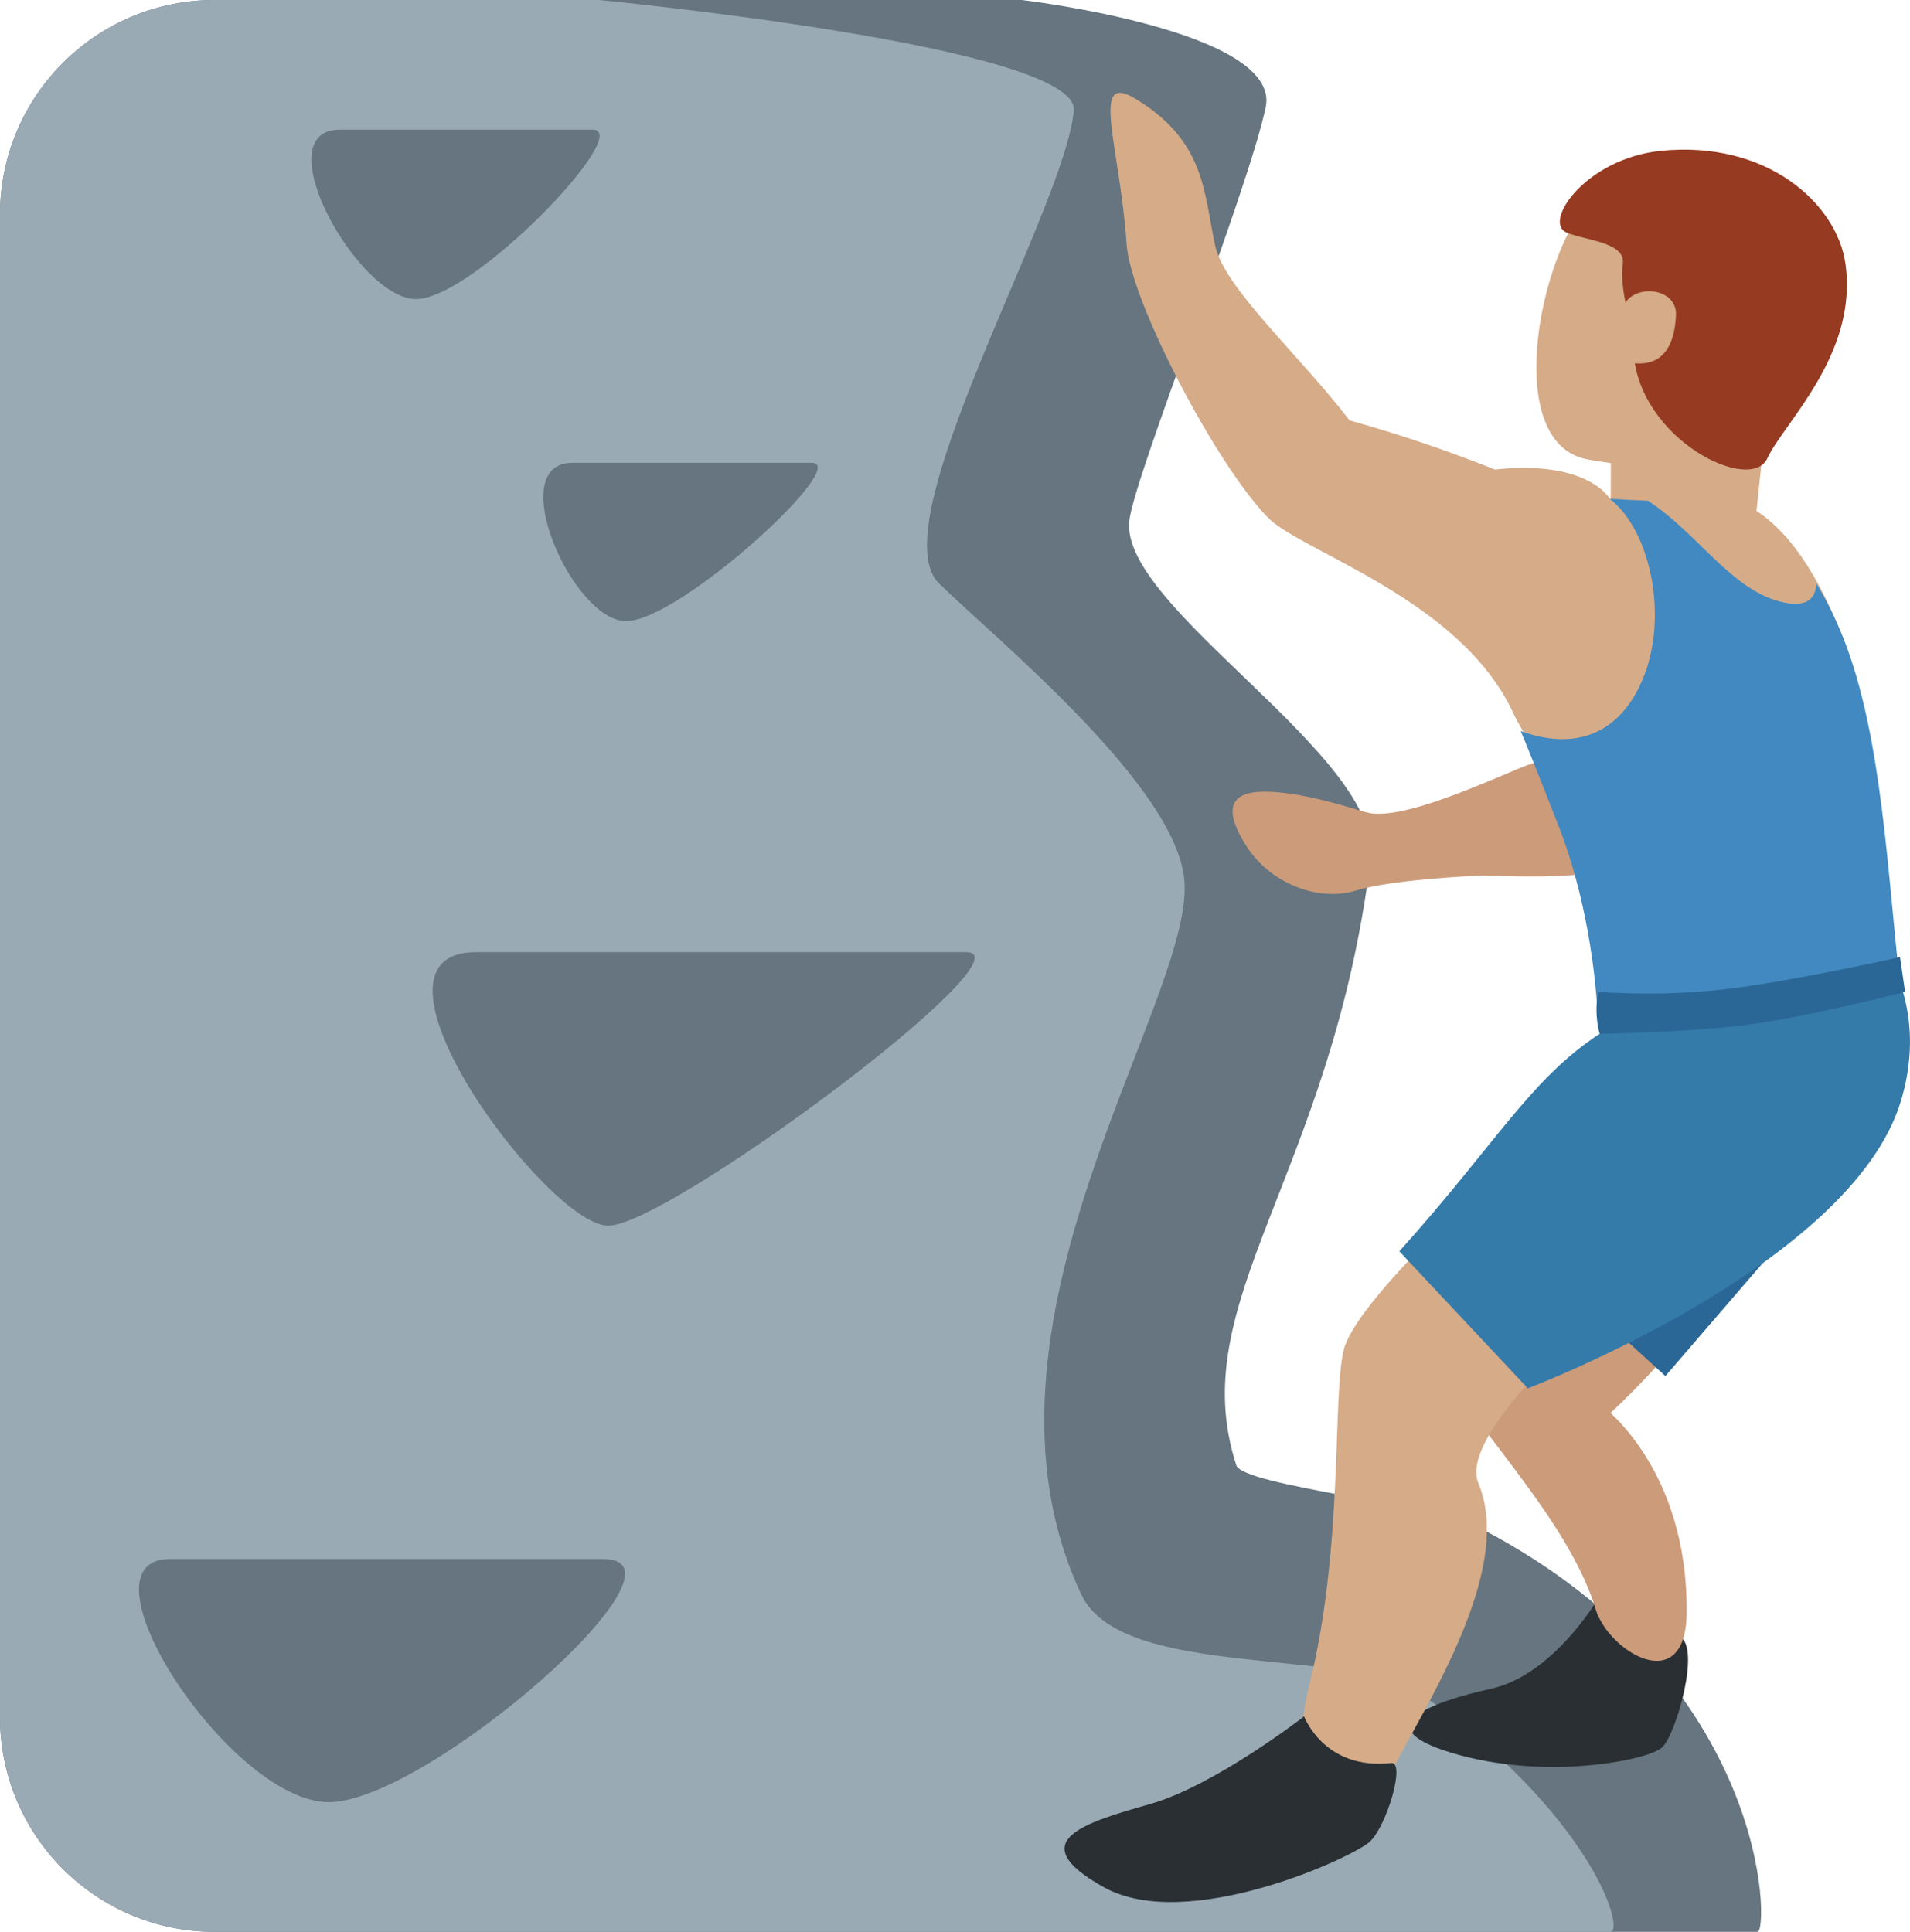 <?xml version="1.0" encoding="UTF-8" standalone="no"?>
<svg
   xmlns:dc="http://purl.org/dc/elements/1.1/"
   xmlns:cc="http://creativecommons.org/ns#"
   xmlns:rdf="http://www.w3.org/1999/02/22-rdf-syntax-ns#"
   xmlns:svg="http://www.w3.org/2000/svg"
   xmlns="http://www.w3.org/2000/svg"
   xmlns:sodipodi="http://sodipodi.sourceforge.net/DTD/sodipodi-0.dtd"
   xmlns:inkscape="http://www.inkscape.org/namespaces/inkscape"
   viewBox="0 0 35.59 36"
   id="svg2"
   version="1.1"
   inkscape:version="0.91 r13725"
   sodipodi:docname="1f9d7-1f3fd.svg"
   width="35.59"
   height="36">
  <defs
     id="defs42" />
  <sodipodi:namedview
     pagecolor="#ffffff"
     bordercolor="#666666"
     borderopacity="1"
     objecttolerance="10"
     gridtolerance="10"
     guidetolerance="10"
     inkscape:pageopacity="0"
     inkscape:pageshadow="2"
     inkscape:window-width="640"
     inkscape:window-height="480"
     id="namedview40"
     showgrid="false"
     inkscape:zoom="6.5555556"
     inkscape:cx="18"
     inkscape:cy="18"
     inkscape:window-x="0"
     inkscape:window-y="0"
     inkscape:window-maximized="0"
     inkscape:current-layer="svg2" />
  <path
     d="M 32.75,36 4,36 C 1.791,36 0,34.209 0,32 L 0,4 C 0,1.791 1.791,0 4,0 l 15.042,0 c 0,0 4.849,0.569 4.542,2 -0.351,1.634 -2.455,6.896 -2.542,7.708 -0.173,1.62 4.735,4.393 4.5,6.292 -0.733,5.934 -3.5,8.25 -2.505,11.305 0.126,0.386 3.679,0.718 4.588,1.195 C 33,31.318 32.958,36 32.75,36 Z"
     id="path4"
     inkscape:connector-curvature="0"
     style="fill:#66757f" />
  <path
     d="M 30,36 4,36 C 1.791,36 0,34.209 0,32 L 0,4 C 0,1.791 1.791,0 4,0 l 7.167,0 c 0,0 8.955,0.862 8.842,2.062 -0.173,1.851 -3.639,7.717 -2.51,8.812 1.129,1.095 4.432,3.794 4.571,5.542 0.179,2.244 -4.284,8.299 -1.918,13.304 0.756,1.598 5.061,0.957 6.329,1.852 C 29.644,33.807 30.304,36 30,36 Z"
     id="path6"
     inkscape:connector-curvature="0"
     style="fill:#99aab5" />
  <path
     d="m 29.759,29.818 c 0,0 0.404,0.278 1.516,0.666 0.443,0.154 -0.044,1.84 -0.305,2.08 -0.261,0.24 -2.188,0.627 -3.928,0.098 -1.593,-0.484 -0.405,-0.938 0.744,-1.193 1.151,-0.254 1.973,-1.651 1.973,-1.651 z"
     id="path8"
     inkscape:connector-curvature="0"
     style="fill:#292f33" />
  <path
     d="m 28.313,14.316 c -1.108,0.471 -2.32,0.982 -2.873,0.817 -0.415,-0.124 -1.235,-0.382 -1.886,-0.38 -0.651,0.002 -0.76,0.343 -0.325,1.021 0.435,0.679 1.324,1.039 2.032,0.823 0.708,-0.216 2.276,-0.29 3.233,-0.317 0.956,-0.025 1.692,-2.759 -0.181,-1.964 z"
     id="path10"
     inkscape:connector-curvature="0"
     style="fill:#cc9b7a" />
  <path
     d="m 27.85,14.614 c 0.484,-0.258 1.333,-0.391 1.333,-0.391 l 0.929,-2.272 2.482,1.636 c 0,0 -1.65,1.934 -2.05,2.355 -0.4,0.422 -1.793,0.417 -2.898,0.371 -0.833,-0.034 -0.337,-1.411 0.204,-1.699 z m 1.972,11.558 c 0,0 -2.739,-1.872 -2.937,-1.076 -0.198,0.796 2.252,2.908 2.846,4.888 0.24,0.799 1.68,1.663 1.697,0.079 0.03,-2.735 -1.606,-3.891 -1.606,-3.891 z"
     id="path12"
     inkscape:connector-curvature="0"
     style="fill:#cc9b7a" />
  <path
     d="m 27.162,25.501 c 0,0 0.88,1.752 1.766,1.567 0.886,-0.185 3.219,-3.005 3.92,-4.075 0.701,-1.07 0.419,-3.671 -1.168,-2.416 -1.586,1.253 -4.518,4.924 -4.518,4.924 z"
     id="path14"
     inkscape:connector-curvature="0"
     style="fill:#cc9b7a" />
  <path
     d="m 34.225,21.936 -6.368,0.815 3.175,2.892 z"
     id="path16"
     inkscape:connector-curvature="0"
     style="fill:#2a6797" />
  <path
     d="m 27.622,22.132 c 0,0 -2.369,2.157 -2.583,3.02 -0.215,0.862 0.003,3.664 -0.642,6.25 -0.645,2.586 1.079,3.016 1.294,2.154 0.215,-0.862 2.652,-4.022 1.856,-5.917 -0.384,-0.916 2.231,-3.138 2.231,-3.138 l -2.156,-2.369 z"
     id="path18"
     inkscape:connector-curvature="0"
     style="fill:#d5ab88" />
  <path
     d="m 29.807,19.266 c -1.291,0.84 -1.944,2.066 -3.733,4.052 l 2.395,2.554 c 0,0 6.032,-2.286 6.953,-5.358 0.794,-2.649 -1.491,-4.143 -1.491,-4.143 0,0 -2.89,2.092 -4.124,2.895 z"
     id="path20"
     inkscape:connector-curvature="0"
     style="fill:#357baa" />
  <path
     d="M 32.932,7.593 32.687,9.922 30.012,9.493 30.022,7.471 Z"
     id="path22"
     inkscape:connector-curvature="0"
     style="fill:#d5ab88" />
  <path
     d="M 33.434,7.67 C 32.481,8.913 31,8.808 29.596,8.564 28.258,8.331 28.503,5.893 29.156,4.481 29.814,3.059 31.985,2.983 33.115,3.85 c 1.131,0.867 1.273,2.577 0.319,3.82 z"
     id="path24"
     inkscape:connector-curvature="0"
     style="fill:#d5ab88" />
  <path
     d="M 25.146,7.833 C 24.204,6.607 22.821,5.373 22.645,4.586 22.431,3.629 22.481,2.632 21.146,1.834 20.304,1.331 20.868,2.716 20.992,4.551 c 0.071,1.055 1.664,4.103 2.633,5.094 0.623,0.637 3.588,1.518 4.57,3.638 0.166,0.358 0.605,1.03 1.117,1.841 0.85,1.343 1.341,2.469 0.658,4.033 2.984,0.155 5.318,-1.113 5.318,-1.113 -0.883,-2.313 -0.212,-4.329 -0.94,-6.15 -1.15,-2.879 -2.429,-2.989 -4.35,-2.598 0,0 -0.402,-0.733 -2.142,-0.546 -0.839,-0.331 -1.635,-0.614 -2.71,-0.917 z"
     id="path26"
     inkscape:connector-curvature="0"
     style="fill:#d5ab88" />
  <path
     d="m 29.779,19.141 c 2.984,0.155 5.625,-0.824 5.625,-0.824 -0.23,-1.965 -0.328,-4.602 -1.056,-6.423 -0.161,-0.404 -0.33,-0.736 -0.504,-1.021 -0.011,0.256 -0.149,0.448 -0.597,0.356 -0.97,-0.2 -1.585,-1.274 -2.541,-1.898 -0.229,-0.01 -0.465,-0.019 -0.708,-0.035 0.76,0.597 1.077,2.165 0.639,3.292 -0.443,1.14 -1.332,1.394 -2.302,1.034 0.037,0.079 0.377,0.919 0.722,1.809 0.477,1.23 0.694,2.691 0.722,3.71 z"
     id="path28"
     inkscape:connector-curvature="0"
     style="fill:#4289c1" />
  <path
     d="m 24.3,31.985 c 0,0 0.371,1.007 1.62,0.869 0.277,-0.031 -0.079,1.164 -0.39,1.461 -0.311,0.297 -3.405,1.719 -4.959,0.855 -1.553,-0.864 -0.345,-1.208 0.864,-1.553 1.208,-0.345 2.865,-1.632 2.865,-1.632 z"
     id="path30"
     inkscape:connector-curvature="0"
     style="fill:#292f33" />
  <path
     d="m 30.938,2.812 c 1.992,-0.206 3.292,0.989 3.449,2.102 0.239,1.69 -1.15,2.967 -1.455,3.627 C 32.624,9.208 30.545,8.203 30.438,6.562 30.401,6 30.169,5.371 30.238,4.918 30.3,4.508 29.506,4.476 29.188,4.332 28.742,4.131 29.555,2.956 30.938,2.812 Z"
     id="path32"
     inkscape:connector-curvature="0"
     style="fill:#963b22" />
  <path
     d="m 6.333,2.417 4.708,0 c 0.792,0 -2.208,3.156 -3.292,3.156 -1.084,0 -2.832,-3.156 -1.416,-3.156 z m 4.334,6.208 4.458,0 c 0.75,0 -2.458,2.949 -3.458,2.949 -1,0 -2.292,-2.949 -1,-2.949 z m -1.792,9.118 9.125,0 c 1.292,0 -5.542,5.098 -6.667,5.098 -1.125,0 -4.916,-5.098 -2.458,-5.098 z m -5.708,11.309 8.071,0 c 1.888,0 -3.281,4.531 -5.113,4.531 -1.832,0 -4.792,-4.531 -2.958,-4.531 z"
     id="path34"
     inkscape:connector-curvature="0"
     style="fill:#66757f" />
  <path
     d="m 29.779,18.5 c 0.01,-0.046 1.158,0.125 2.814,-0.125 1.297,-0.196 2.811,-0.54 2.811,-0.54 l 0.095,0.649 c 0,0 -1.917,0.495 -3.069,0.629 -1.152,0.134 -2.623,0.152 -2.623,0.152 0,0 -0.111,-0.355 -0.028,-0.765 z"
     id="path36"
     inkscape:connector-curvature="0"
     style="fill:#2a6797" />
  <path
     d="M 30.312,5.604 C 30.573,5.295 31.25,5.396 31.229,5.875 31.208,6.354 31.041,6.813 30.479,6.771 29.917,6.729 30.083,5.875 30.312,5.604 Z"
     id="path38"
     inkscape:connector-curvature="0"
     style="fill:#d5ab88" />
</svg>
